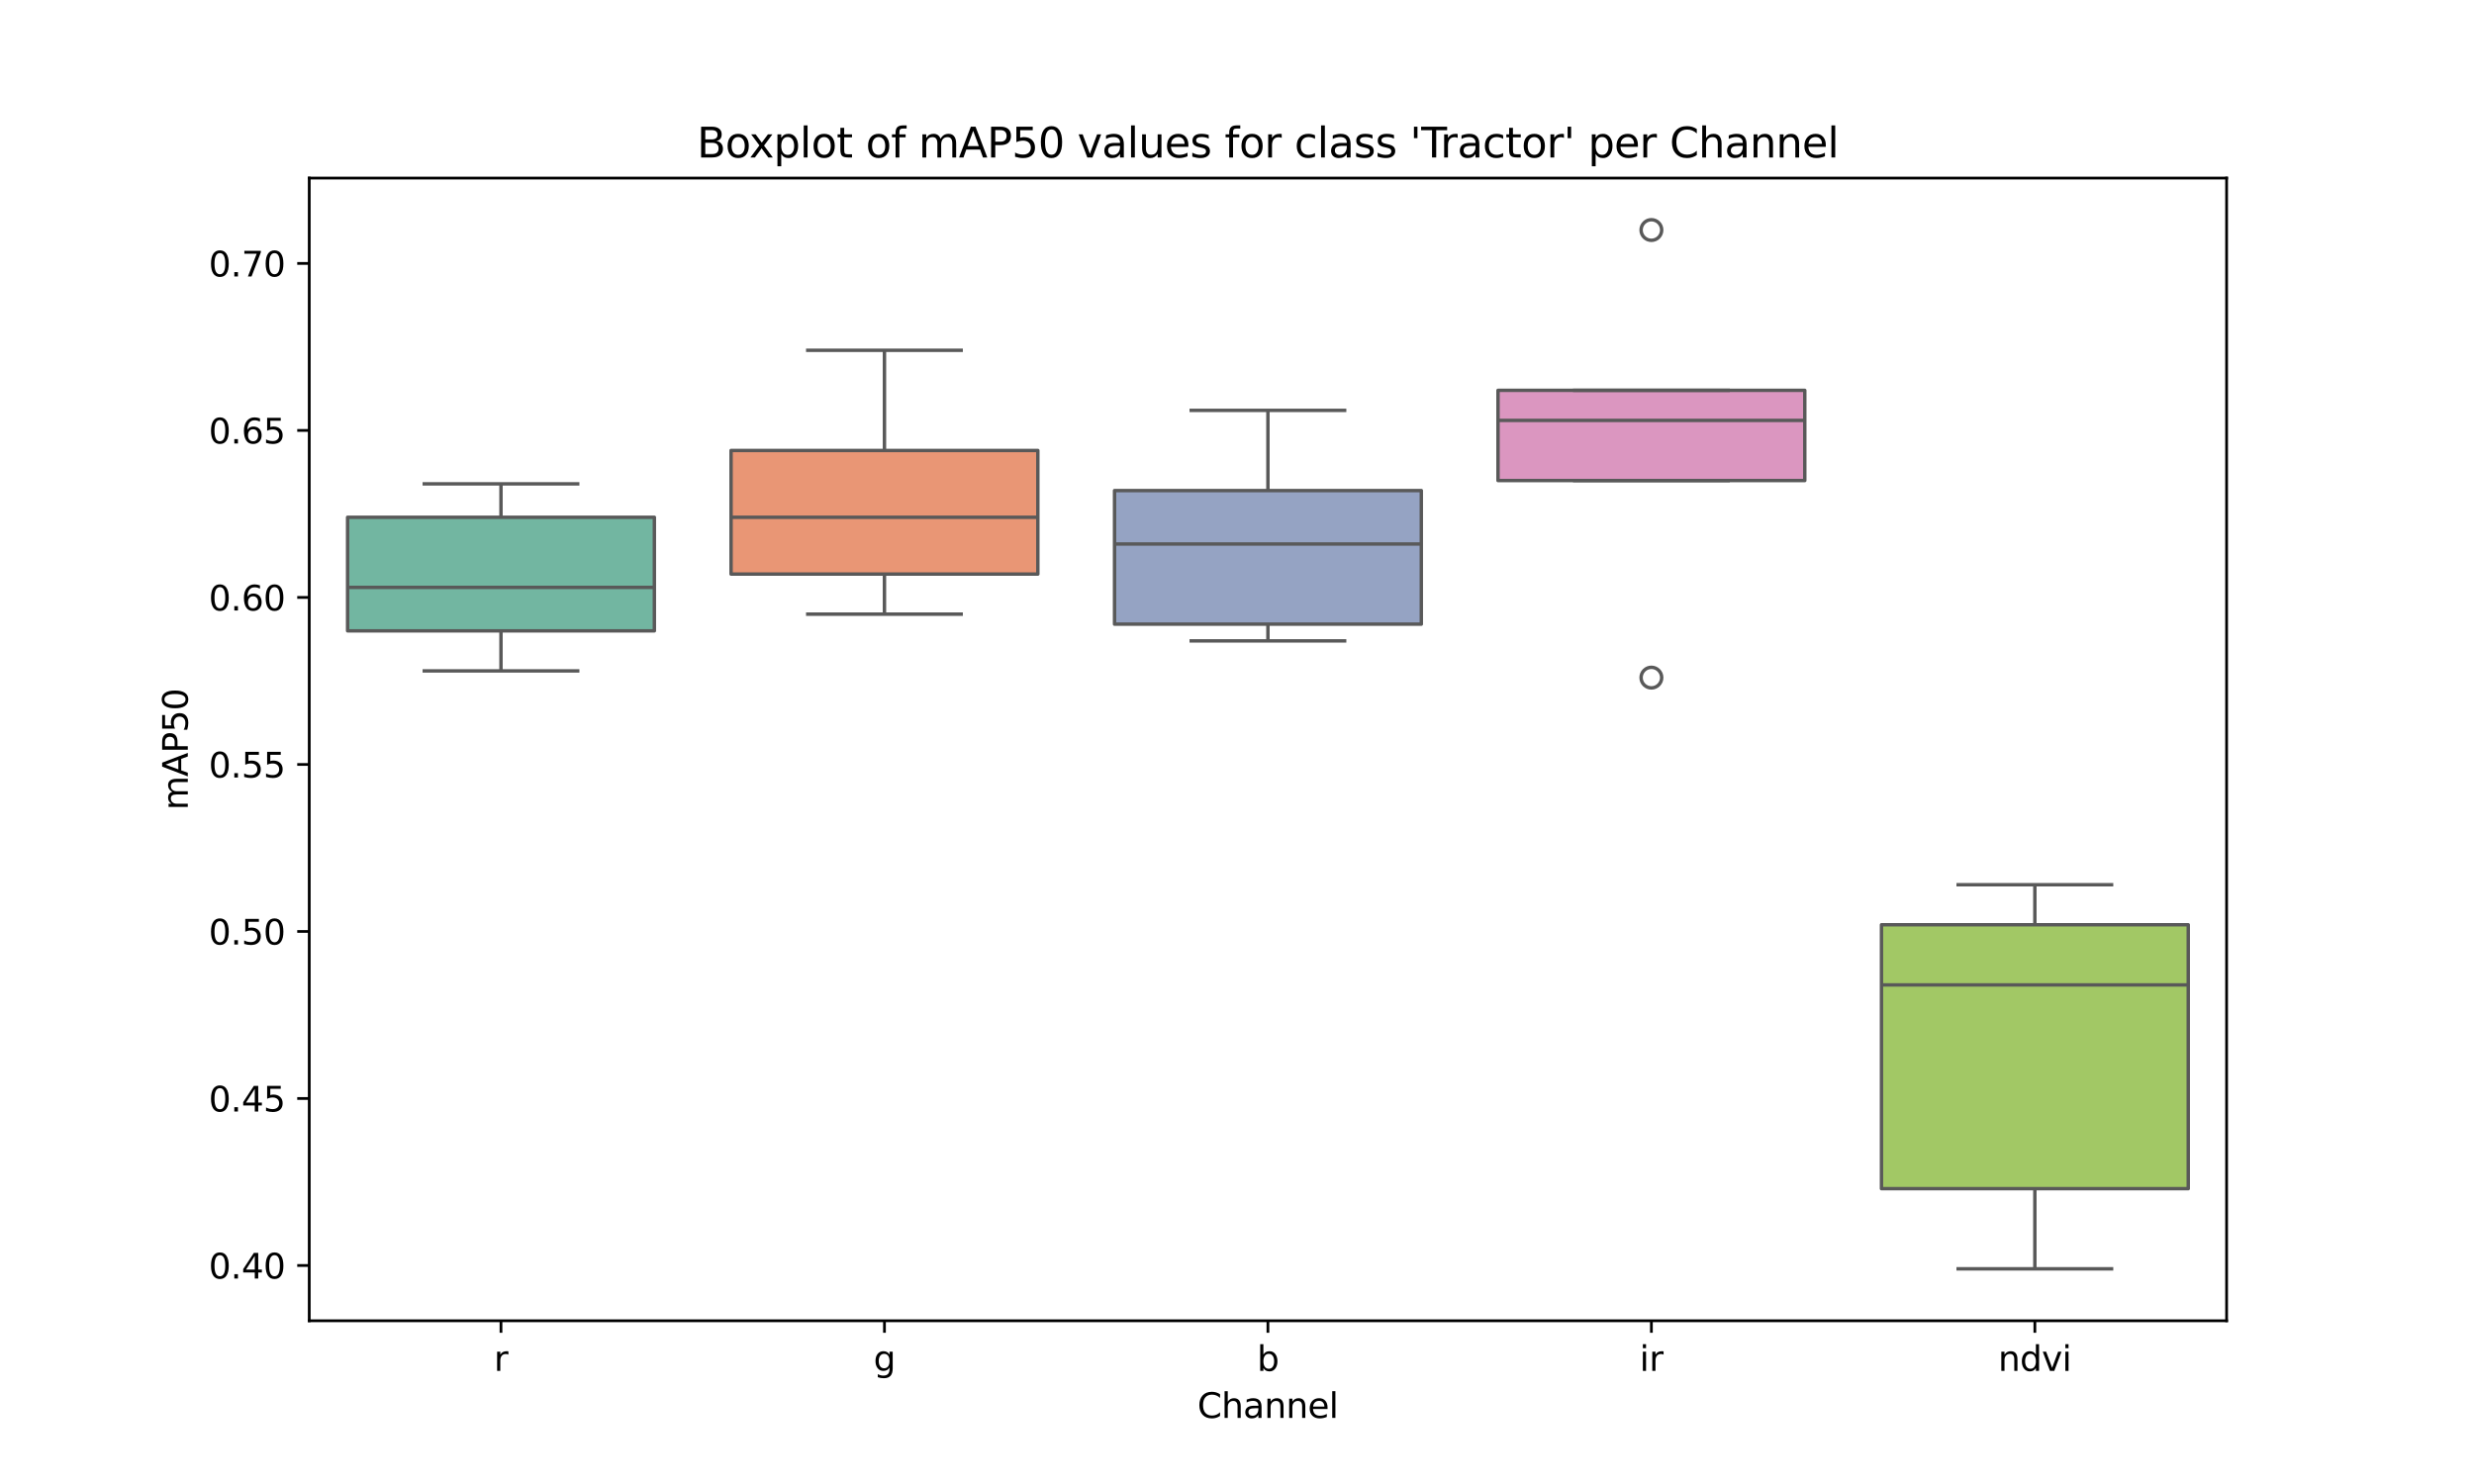 <?xml version="1.0" encoding="utf-8" standalone="no"?>
<!DOCTYPE svg PUBLIC "-//W3C//DTD SVG 1.1//EN"
  "http://www.w3.org/Graphics/SVG/1.1/DTD/svg11.dtd">
<svg xmlns:xlink="http://www.w3.org/1999/xlink" width="720pt" height="432pt" viewBox="0 0 720 432" xmlns="http://www.w3.org/2000/svg" version="1.1">
 <defs>
  <style type="text/css">*{stroke-linejoin: round; stroke-linecap: butt}</style>
 </defs>
 <g id="figure_1">
  <g id="patch_1">
   <path d="M 0 432 
L 720 432 
L 720 0 
L 0 0 
L 0 432 
z
" style="fill: none"/>
  </g>
  <g id="axes_1">
   <g id="patch_2">
    <path d="M 90 384.48 
L 648 384.48 
L 648 51.84 
L 90 51.84 
L 90 384.48 
z
" style="fill: none"/>
   </g>
   <g id="matplotlib.axis_1">
    <g id="xtick_1">
     <g id="line2d_1">
      <defs>
       <path id="m7f1dce694d" d="M 0 0 
L 0 3.5 
" style="stroke: #000000; stroke-width: 0.8"/>
      </defs>
      <g>
       <use xlink:href="#m7f1dce694d" x="145.8" y="384.48" style="stroke: #000000; stroke-width: 0.8"/>
      </g>
     </g>
     <g id="text_1">
      <!-- r -->
      <g transform="translate(143.745 399.078) scale(0.1 -0.1)">
       <defs>
        <path id="DejaVuSans-72" d="M 2631 2963 
Q 2534 3019 2420 3045 
Q 2306 3072 2169 3072 
Q 1681 3072 1420 2755 
Q 1159 2438 1159 1844 
L 1159 0 
L 581 0 
L 581 3500 
L 1159 3500 
L 1159 2956 
Q 1341 3275 1631 3429 
Q 1922 3584 2338 3584 
Q 2397 3584 2469 3576 
Q 2541 3569 2628 3553 
L 2631 2963 
z
" transform="scale(0.016)"/>
       </defs>
       <use xlink:href="#DejaVuSans-72"/>
      </g>
     </g>
    </g>
    <g id="xtick_2">
     <g id="line2d_2">
      <g>
       <use xlink:href="#m7f1dce694d" x="257.4" y="384.48" style="stroke: #000000; stroke-width: 0.8"/>
      </g>
     </g>
     <g id="text_2">
      <!-- g -->
      <g transform="translate(254.226 399.078) scale(0.1 -0.1)">
       <defs>
        <path id="DejaVuSans-67" d="M 2906 1791 
Q 2906 2416 2648 2759 
Q 2391 3103 1925 3103 
Q 1463 3103 1205 2759 
Q 947 2416 947 1791 
Q 947 1169 1205 825 
Q 1463 481 1925 481 
Q 2391 481 2648 825 
Q 2906 1169 2906 1791 
z
M 3481 434 
Q 3481 -459 3084 -895 
Q 2688 -1331 1869 -1331 
Q 1566 -1331 1297 -1286 
Q 1028 -1241 775 -1147 
L 775 -588 
Q 1028 -725 1275 -790 
Q 1522 -856 1778 -856 
Q 2344 -856 2625 -561 
Q 2906 -266 2906 331 
L 2906 616 
Q 2728 306 2450 153 
Q 2172 0 1784 0 
Q 1141 0 747 490 
Q 353 981 353 1791 
Q 353 2603 747 3093 
Q 1141 3584 1784 3584 
Q 2172 3584 2450 3431 
Q 2728 3278 2906 2969 
L 2906 3500 
L 3481 3500 
L 3481 434 
z
" transform="scale(0.016)"/>
       </defs>
       <use xlink:href="#DejaVuSans-67"/>
      </g>
     </g>
    </g>
    <g id="xtick_3">
     <g id="line2d_3">
      <g>
       <use xlink:href="#m7f1dce694d" x="369" y="384.48" style="stroke: #000000; stroke-width: 0.8"/>
      </g>
     </g>
     <g id="text_3">
      <!-- b -->
      <g transform="translate(365.826 399.078) scale(0.1 -0.1)">
       <defs>
        <path id="DejaVuSans-62" d="M 3116 1747 
Q 3116 2381 2855 2742 
Q 2594 3103 2138 3103 
Q 1681 3103 1420 2742 
Q 1159 2381 1159 1747 
Q 1159 1113 1420 752 
Q 1681 391 2138 391 
Q 2594 391 2855 752 
Q 3116 1113 3116 1747 
z
M 1159 2969 
Q 1341 3281 1617 3432 
Q 1894 3584 2278 3584 
Q 2916 3584 3314 3078 
Q 3713 2572 3713 1747 
Q 3713 922 3314 415 
Q 2916 -91 2278 -91 
Q 1894 -91 1617 61 
Q 1341 213 1159 525 
L 1159 0 
L 581 0 
L 581 4863 
L 1159 4863 
L 1159 2969 
z
" transform="scale(0.016)"/>
       </defs>
       <use xlink:href="#DejaVuSans-62"/>
      </g>
     </g>
    </g>
    <g id="xtick_4">
     <g id="line2d_4">
      <g>
       <use xlink:href="#m7f1dce694d" x="480.6" y="384.48" style="stroke: #000000; stroke-width: 0.8"/>
      </g>
     </g>
     <g id="text_4">
      <!-- ir -->
      <g transform="translate(477.155 399.078) scale(0.1 -0.1)">
       <defs>
        <path id="DejaVuSans-69" d="M 603 3500 
L 1178 3500 
L 1178 0 
L 603 0 
L 603 3500 
z
M 603 4863 
L 1178 4863 
L 1178 4134 
L 603 4134 
L 603 4863 
z
" transform="scale(0.016)"/>
       </defs>
       <use xlink:href="#DejaVuSans-69"/>
       <use xlink:href="#DejaVuSans-72" transform="translate(27.783 0)"/>
      </g>
     </g>
    </g>
    <g id="xtick_5">
     <g id="line2d_5">
      <g>
       <use xlink:href="#m7f1dce694d" x="592.2" y="384.48" style="stroke: #000000; stroke-width: 0.8"/>
      </g>
     </g>
     <g id="text_5">
      <!-- ndvi -->
      <g transform="translate(581.509 399.078) scale(0.1 -0.1)">
       <defs>
        <path id="DejaVuSans-6e" d="M 3513 2113 
L 3513 0 
L 2938 0 
L 2938 2094 
Q 2938 2591 2744 2837 
Q 2550 3084 2163 3084 
Q 1697 3084 1428 2787 
Q 1159 2491 1159 1978 
L 1159 0 
L 581 0 
L 581 3500 
L 1159 3500 
L 1159 2956 
Q 1366 3272 1645 3428 
Q 1925 3584 2291 3584 
Q 2894 3584 3203 3211 
Q 3513 2838 3513 2113 
z
" transform="scale(0.016)"/>
        <path id="DejaVuSans-64" d="M 2906 2969 
L 2906 4863 
L 3481 4863 
L 3481 0 
L 2906 0 
L 2906 525 
Q 2725 213 2448 61 
Q 2172 -91 1784 -91 
Q 1150 -91 751 415 
Q 353 922 353 1747 
Q 353 2572 751 3078 
Q 1150 3584 1784 3584 
Q 2172 3584 2448 3432 
Q 2725 3281 2906 2969 
z
M 947 1747 
Q 947 1113 1208 752 
Q 1469 391 1925 391 
Q 2381 391 2643 752 
Q 2906 1113 2906 1747 
Q 2906 2381 2643 2742 
Q 2381 3103 1925 3103 
Q 1469 3103 1208 2742 
Q 947 2381 947 1747 
z
" transform="scale(0.016)"/>
        <path id="DejaVuSans-76" d="M 191 3500 
L 800 3500 
L 1894 563 
L 2988 3500 
L 3597 3500 
L 2284 0 
L 1503 0 
L 191 3500 
z
" transform="scale(0.016)"/>
       </defs>
       <use xlink:href="#DejaVuSans-6e"/>
       <use xlink:href="#DejaVuSans-64" transform="translate(63.379 0)"/>
       <use xlink:href="#DejaVuSans-76" transform="translate(126.855 0)"/>
       <use xlink:href="#DejaVuSans-69" transform="translate(186.035 0)"/>
      </g>
     </g>
    </g>
    <g id="text_6">
     <!-- Channel -->
     <g transform="translate(348.473 412.757) scale(0.1 -0.1)">
      <defs>
       <path id="DejaVuSans-43" d="M 4122 4306 
L 4122 3641 
Q 3803 3938 3442 4084 
Q 3081 4231 2675 4231 
Q 1875 4231 1450 3742 
Q 1025 3253 1025 2328 
Q 1025 1406 1450 917 
Q 1875 428 2675 428 
Q 3081 428 3442 575 
Q 3803 722 4122 1019 
L 4122 359 
Q 3791 134 3420 21 
Q 3050 -91 2638 -91 
Q 1578 -91 968 557 
Q 359 1206 359 2328 
Q 359 3453 968 4101 
Q 1578 4750 2638 4750 
Q 3056 4750 3426 4639 
Q 3797 4528 4122 4306 
z
" transform="scale(0.016)"/>
       <path id="DejaVuSans-68" d="M 3513 2113 
L 3513 0 
L 2938 0 
L 2938 2094 
Q 2938 2591 2744 2837 
Q 2550 3084 2163 3084 
Q 1697 3084 1428 2787 
Q 1159 2491 1159 1978 
L 1159 0 
L 581 0 
L 581 4863 
L 1159 4863 
L 1159 2956 
Q 1366 3272 1645 3428 
Q 1925 3584 2291 3584 
Q 2894 3584 3203 3211 
Q 3513 2838 3513 2113 
z
" transform="scale(0.016)"/>
       <path id="DejaVuSans-61" d="M 2194 1759 
Q 1497 1759 1228 1600 
Q 959 1441 959 1056 
Q 959 750 1161 570 
Q 1363 391 1709 391 
Q 2188 391 2477 730 
Q 2766 1069 2766 1631 
L 2766 1759 
L 2194 1759 
z
M 3341 1997 
L 3341 0 
L 2766 0 
L 2766 531 
Q 2569 213 2275 61 
Q 1981 -91 1556 -91 
Q 1019 -91 701 211 
Q 384 513 384 1019 
Q 384 1609 779 1909 
Q 1175 2209 1959 2209 
L 2766 2209 
L 2766 2266 
Q 2766 2663 2505 2880 
Q 2244 3097 1772 3097 
Q 1472 3097 1187 3025 
Q 903 2953 641 2809 
L 641 3341 
Q 956 3463 1253 3523 
Q 1550 3584 1831 3584 
Q 2591 3584 2966 3190 
Q 3341 2797 3341 1997 
z
" transform="scale(0.016)"/>
       <path id="DejaVuSans-65" d="M 3597 1894 
L 3597 1613 
L 953 1613 
Q 991 1019 1311 708 
Q 1631 397 2203 397 
Q 2534 397 2845 478 
Q 3156 559 3463 722 
L 3463 178 
Q 3153 47 2828 -22 
Q 2503 -91 2169 -91 
Q 1331 -91 842 396 
Q 353 884 353 1716 
Q 353 2575 817 3079 
Q 1281 3584 2069 3584 
Q 2775 3584 3186 3129 
Q 3597 2675 3597 1894 
z
M 3022 2063 
Q 3016 2534 2758 2815 
Q 2500 3097 2075 3097 
Q 1594 3097 1305 2825 
Q 1016 2553 972 2059 
L 3022 2063 
z
" transform="scale(0.016)"/>
       <path id="DejaVuSans-6c" d="M 603 4863 
L 1178 4863 
L 1178 0 
L 603 0 
L 603 4863 
z
" transform="scale(0.016)"/>
      </defs>
      <use xlink:href="#DejaVuSans-43"/>
      <use xlink:href="#DejaVuSans-68" transform="translate(69.824 0)"/>
      <use xlink:href="#DejaVuSans-61" transform="translate(133.203 0)"/>
      <use xlink:href="#DejaVuSans-6e" transform="translate(194.482 0)"/>
      <use xlink:href="#DejaVuSans-6e" transform="translate(257.861 0)"/>
      <use xlink:href="#DejaVuSans-65" transform="translate(321.24 0)"/>
      <use xlink:href="#DejaVuSans-6c" transform="translate(382.764 0)"/>
     </g>
    </g>
   </g>
   <g id="matplotlib.axis_2">
    <g id="ytick_1">
     <g id="line2d_6">
      <defs>
       <path id="me328eb3f9d" d="M 0 0 
L -3.5 0 
" style="stroke: #000000; stroke-width: 0.8"/>
      </defs>
      <g>
       <use xlink:href="#me328eb3f9d" x="90" y="368.388" style="stroke: #000000; stroke-width: 0.8"/>
      </g>
     </g>
     <g id="text_7">
      <!-- 0.40 -->
      <g transform="translate(60.734 372.187) scale(0.1 -0.1)">
       <defs>
        <path id="DejaVuSans-30" d="M 2034 4250 
Q 1547 4250 1301 3770 
Q 1056 3291 1056 2328 
Q 1056 1369 1301 889 
Q 1547 409 2034 409 
Q 2525 409 2770 889 
Q 3016 1369 3016 2328 
Q 3016 3291 2770 3770 
Q 2525 4250 2034 4250 
z
M 2034 4750 
Q 2819 4750 3233 4129 
Q 3647 3509 3647 2328 
Q 3647 1150 3233 529 
Q 2819 -91 2034 -91 
Q 1250 -91 836 529 
Q 422 1150 422 2328 
Q 422 3509 836 4129 
Q 1250 4750 2034 4750 
z
" transform="scale(0.016)"/>
        <path id="DejaVuSans-2e" d="M 684 794 
L 1344 794 
L 1344 0 
L 684 0 
L 684 794 
z
" transform="scale(0.016)"/>
        <path id="DejaVuSans-34" d="M 2419 4116 
L 825 1625 
L 2419 1625 
L 2419 4116 
z
M 2253 4666 
L 3047 4666 
L 3047 1625 
L 3713 1625 
L 3713 1100 
L 3047 1100 
L 3047 0 
L 2419 0 
L 2419 1100 
L 313 1100 
L 313 1709 
L 2253 4666 
z
" transform="scale(0.016)"/>
       </defs>
       <use xlink:href="#DejaVuSans-30"/>
       <use xlink:href="#DejaVuSans-2e" transform="translate(63.623 0)"/>
       <use xlink:href="#DejaVuSans-34" transform="translate(95.41 0)"/>
       <use xlink:href="#DejaVuSans-30" transform="translate(159.033 0)"/>
      </g>
     </g>
    </g>
    <g id="ytick_2">
     <g id="line2d_7">
      <g>
       <use xlink:href="#me328eb3f9d" x="90" y="319.77" style="stroke: #000000; stroke-width: 0.8"/>
      </g>
     </g>
     <g id="text_8">
      <!-- 0.45 -->
      <g transform="translate(60.734 323.57) scale(0.1 -0.1)">
       <defs>
        <path id="DejaVuSans-35" d="M 691 4666 
L 3169 4666 
L 3169 4134 
L 1269 4134 
L 1269 2991 
Q 1406 3038 1543 3061 
Q 1681 3084 1819 3084 
Q 2600 3084 3056 2656 
Q 3513 2228 3513 1497 
Q 3513 744 3044 326 
Q 2575 -91 1722 -91 
Q 1428 -91 1123 -41 
Q 819 9 494 109 
L 494 744 
Q 775 591 1075 516 
Q 1375 441 1709 441 
Q 2250 441 2565 725 
Q 2881 1009 2881 1497 
Q 2881 1984 2565 2268 
Q 2250 2553 1709 2553 
Q 1456 2553 1204 2497 
Q 953 2441 691 2322 
L 691 4666 
z
" transform="scale(0.016)"/>
       </defs>
       <use xlink:href="#DejaVuSans-30"/>
       <use xlink:href="#DejaVuSans-2e" transform="translate(63.623 0)"/>
       <use xlink:href="#DejaVuSans-34" transform="translate(95.41 0)"/>
       <use xlink:href="#DejaVuSans-35" transform="translate(159.033 0)"/>
      </g>
     </g>
    </g>
    <g id="ytick_3">
     <g id="line2d_8">
      <g>
       <use xlink:href="#me328eb3f9d" x="90" y="271.153" style="stroke: #000000; stroke-width: 0.8"/>
      </g>
     </g>
     <g id="text_9">
      <!-- 0.50 -->
      <g transform="translate(60.734 274.952) scale(0.1 -0.1)">
       <use xlink:href="#DejaVuSans-30"/>
       <use xlink:href="#DejaVuSans-2e" transform="translate(63.623 0)"/>
       <use xlink:href="#DejaVuSans-35" transform="translate(95.41 0)"/>
       <use xlink:href="#DejaVuSans-30" transform="translate(159.033 0)"/>
      </g>
     </g>
    </g>
    <g id="ytick_4">
     <g id="line2d_9">
      <g>
       <use xlink:href="#me328eb3f9d" x="90" y="222.536" style="stroke: #000000; stroke-width: 0.8"/>
      </g>
     </g>
     <g id="text_10">
      <!-- 0.55 -->
      <g transform="translate(60.734 226.335) scale(0.1 -0.1)">
       <use xlink:href="#DejaVuSans-30"/>
       <use xlink:href="#DejaVuSans-2e" transform="translate(63.623 0)"/>
       <use xlink:href="#DejaVuSans-35" transform="translate(95.41 0)"/>
       <use xlink:href="#DejaVuSans-35" transform="translate(159.033 0)"/>
      </g>
     </g>
    </g>
    <g id="ytick_5">
     <g id="line2d_10">
      <g>
       <use xlink:href="#me328eb3f9d" x="90" y="173.918" style="stroke: #000000; stroke-width: 0.8"/>
      </g>
     </g>
     <g id="text_11">
      <!-- 0.60 -->
      <g transform="translate(60.734 177.717) scale(0.1 -0.1)">
       <defs>
        <path id="DejaVuSans-36" d="M 2113 2584 
Q 1688 2584 1439 2293 
Q 1191 2003 1191 1497 
Q 1191 994 1439 701 
Q 1688 409 2113 409 
Q 2538 409 2786 701 
Q 3034 994 3034 1497 
Q 3034 2003 2786 2293 
Q 2538 2584 2113 2584 
z
M 3366 4563 
L 3366 3988 
Q 3128 4100 2886 4159 
Q 2644 4219 2406 4219 
Q 1781 4219 1451 3797 
Q 1122 3375 1075 2522 
Q 1259 2794 1537 2939 
Q 1816 3084 2150 3084 
Q 2853 3084 3261 2657 
Q 3669 2231 3669 1497 
Q 3669 778 3244 343 
Q 2819 -91 2113 -91 
Q 1303 -91 875 529 
Q 447 1150 447 2328 
Q 447 3434 972 4092 
Q 1497 4750 2381 4750 
Q 2619 4750 2861 4703 
Q 3103 4656 3366 4563 
z
" transform="scale(0.016)"/>
       </defs>
       <use xlink:href="#DejaVuSans-30"/>
       <use xlink:href="#DejaVuSans-2e" transform="translate(63.623 0)"/>
       <use xlink:href="#DejaVuSans-36" transform="translate(95.41 0)"/>
       <use xlink:href="#DejaVuSans-30" transform="translate(159.033 0)"/>
      </g>
     </g>
    </g>
    <g id="ytick_6">
     <g id="line2d_11">
      <g>
       <use xlink:href="#me328eb3f9d" x="90" y="125.301" style="stroke: #000000; stroke-width: 0.8"/>
      </g>
     </g>
     <g id="text_12">
      <!-- 0.65 -->
      <g transform="translate(60.734 129.1) scale(0.1 -0.1)">
       <use xlink:href="#DejaVuSans-30"/>
       <use xlink:href="#DejaVuSans-2e" transform="translate(63.623 0)"/>
       <use xlink:href="#DejaVuSans-36" transform="translate(95.41 0)"/>
       <use xlink:href="#DejaVuSans-35" transform="translate(159.033 0)"/>
      </g>
     </g>
    </g>
    <g id="ytick_7">
     <g id="line2d_12">
      <g>
       <use xlink:href="#me328eb3f9d" x="90" y="76.683" style="stroke: #000000; stroke-width: 0.8"/>
      </g>
     </g>
     <g id="text_13">
      <!-- 0.70 -->
      <g transform="translate(60.734 80.483) scale(0.1 -0.1)">
       <defs>
        <path id="DejaVuSans-37" d="M 525 4666 
L 3525 4666 
L 3525 4397 
L 1831 0 
L 1172 0 
L 2766 4134 
L 525 4134 
L 525 4666 
z
" transform="scale(0.016)"/>
       </defs>
       <use xlink:href="#DejaVuSans-30"/>
       <use xlink:href="#DejaVuSans-2e" transform="translate(63.623 0)"/>
       <use xlink:href="#DejaVuSans-37" transform="translate(95.41 0)"/>
       <use xlink:href="#DejaVuSans-30" transform="translate(159.033 0)"/>
      </g>
     </g>
    </g>
    <g id="text_14">
     <!-- mAP50 -->
     <g transform="translate(54.655 235.828) rotate(-90) scale(0.1 -0.1)">
      <defs>
       <path id="DejaVuSans-6d" d="M 3328 2828 
Q 3544 3216 3844 3400 
Q 4144 3584 4550 3584 
Q 5097 3584 5394 3201 
Q 5691 2819 5691 2113 
L 5691 0 
L 5113 0 
L 5113 2094 
Q 5113 2597 4934 2840 
Q 4756 3084 4391 3084 
Q 3944 3084 3684 2787 
Q 3425 2491 3425 1978 
L 3425 0 
L 2847 0 
L 2847 2094 
Q 2847 2600 2669 2842 
Q 2491 3084 2119 3084 
Q 1678 3084 1418 2786 
Q 1159 2488 1159 1978 
L 1159 0 
L 581 0 
L 581 3500 
L 1159 3500 
L 1159 2956 
Q 1356 3278 1631 3431 
Q 1906 3584 2284 3584 
Q 2666 3584 2933 3390 
Q 3200 3197 3328 2828 
z
" transform="scale(0.016)"/>
       <path id="DejaVuSans-41" d="M 2188 4044 
L 1331 1722 
L 3047 1722 
L 2188 4044 
z
M 1831 4666 
L 2547 4666 
L 4325 0 
L 3669 0 
L 3244 1197 
L 1141 1197 
L 716 0 
L 50 0 
L 1831 4666 
z
" transform="scale(0.016)"/>
       <path id="DejaVuSans-50" d="M 1259 4147 
L 1259 2394 
L 2053 2394 
Q 2494 2394 2734 2622 
Q 2975 2850 2975 3272 
Q 2975 3691 2734 3919 
Q 2494 4147 2053 4147 
L 1259 4147 
z
M 628 4666 
L 2053 4666 
Q 2838 4666 3239 4311 
Q 3641 3956 3641 3272 
Q 3641 2581 3239 2228 
Q 2838 1875 2053 1875 
L 1259 1875 
L 1259 0 
L 628 0 
L 628 4666 
z
" transform="scale(0.016)"/>
      </defs>
      <use xlink:href="#DejaVuSans-6d"/>
      <use xlink:href="#DejaVuSans-41" transform="translate(97.412 0)"/>
      <use xlink:href="#DejaVuSans-50" transform="translate(165.82 0)"/>
      <use xlink:href="#DejaVuSans-35" transform="translate(226.123 0)"/>
      <use xlink:href="#DejaVuSans-30" transform="translate(289.746 0)"/>
     </g>
    </g>
   </g>
   <g id="patch_3">
    <path d="M 101.16 183.642 
L 190.44 183.642 
L 190.44 150.582 
L 101.16 150.582 
L 101.16 183.642 
z
" clip-path="url(#pca22d97233)" style="fill: #72b6a1; stroke: #595959; stroke-linejoin: miter"/>
   </g>
   <g id="line2d_13">
    <path d="M 145.8 183.642 
L 145.8 195.31 
" clip-path="url(#pca22d97233)" style="fill: none; stroke: #595959"/>
   </g>
   <g id="line2d_14">
    <path d="M 145.8 150.582 
L 145.8 140.858 
" clip-path="url(#pca22d97233)" style="fill: none; stroke: #595959"/>
   </g>
   <g id="line2d_15">
    <path d="M 123.48 195.31 
L 168.12 195.31 
" clip-path="url(#pca22d97233)" style="fill: none; stroke: #595959; stroke-linecap: square"/>
   </g>
   <g id="line2d_16">
    <path d="M 123.48 140.858 
L 168.12 140.858 
" clip-path="url(#pca22d97233)" style="fill: none; stroke: #595959; stroke-linecap: square"/>
   </g>
   <g id="line2d_17"/>
   <g id="patch_4">
    <path d="M 212.76 167.112 
L 302.04 167.112 
L 302.04 131.135 
L 212.76 131.135 
L 212.76 167.112 
z
" clip-path="url(#pca22d97233)" style="fill: #e99675; stroke: #595959; stroke-linejoin: miter"/>
   </g>
   <g id="line2d_18">
    <path d="M 257.4 167.112 
L 257.4 178.78 
" clip-path="url(#pca22d97233)" style="fill: none; stroke: #595959"/>
   </g>
   <g id="line2d_19">
    <path d="M 257.4 131.135 
L 257.4 101.965 
" clip-path="url(#pca22d97233)" style="fill: none; stroke: #595959"/>
   </g>
   <g id="line2d_20">
    <path d="M 235.08 178.78 
L 279.72 178.78 
" clip-path="url(#pca22d97233)" style="fill: none; stroke: #595959; stroke-linecap: square"/>
   </g>
   <g id="line2d_21">
    <path d="M 235.08 101.965 
L 279.72 101.965 
" clip-path="url(#pca22d97233)" style="fill: none; stroke: #595959; stroke-linecap: square"/>
   </g>
   <g id="line2d_22"/>
   <g id="patch_5">
    <path d="M 324.36 181.697 
L 413.64 181.697 
L 413.64 142.803 
L 324.36 142.803 
L 324.36 181.697 
z
" clip-path="url(#pca22d97233)" style="fill: #95a3c3; stroke: #595959; stroke-linejoin: miter"/>
   </g>
   <g id="line2d_23">
    <path d="M 369 181.697 
L 369 186.559 
" clip-path="url(#pca22d97233)" style="fill: none; stroke: #595959"/>
   </g>
   <g id="line2d_24">
    <path d="M 369 142.803 
L 369 119.467 
" clip-path="url(#pca22d97233)" style="fill: none; stroke: #595959"/>
   </g>
   <g id="line2d_25">
    <path d="M 346.68 186.559 
L 391.32 186.559 
" clip-path="url(#pca22d97233)" style="fill: none; stroke: #595959; stroke-linecap: square"/>
   </g>
   <g id="line2d_26">
    <path d="M 346.68 119.467 
L 391.32 119.467 
" clip-path="url(#pca22d97233)" style="fill: none; stroke: #595959; stroke-linecap: square"/>
   </g>
   <g id="line2d_27"/>
   <g id="patch_6">
    <path d="M 435.96 139.886 
L 525.24 139.886 
L 525.24 113.633 
L 435.96 113.633 
L 435.96 139.886 
z
" clip-path="url(#pca22d97233)" style="fill: #db96c0; stroke: #595959; stroke-linejoin: miter"/>
   </g>
   <g id="line2d_28">
    <path d="M 480.6 139.886 
L 480.6 139.886 
" clip-path="url(#pca22d97233)" style="fill: none; stroke: #595959"/>
   </g>
   <g id="line2d_29">
    <path d="M 480.6 113.633 
L 480.6 113.633 
" clip-path="url(#pca22d97233)" style="fill: none; stroke: #595959"/>
   </g>
   <g id="line2d_30">
    <path d="M 458.28 139.886 
L 502.92 139.886 
" clip-path="url(#pca22d97233)" style="fill: none; stroke: #595959; stroke-linecap: square"/>
   </g>
   <g id="line2d_31">
    <path d="M 458.28 113.633 
L 502.92 113.633 
" clip-path="url(#pca22d97233)" style="fill: none; stroke: #595959; stroke-linecap: square"/>
   </g>
   <g id="line2d_32">
    <defs>
     <path id="m6e9175b9f6" d="M 0 3 
C 0.796 3 1.559 2.684 2.121 2.121 
C 2.684 1.559 3 0.796 3 0 
C 3 -0.796 2.684 -1.559 2.121 -2.121 
C 1.559 -2.684 0.796 -3 0 -3 
C -0.796 -3 -1.559 -2.684 -2.121 -2.121 
C -2.684 -1.559 -3 -0.796 -3 0 
C -3 0.796 -2.684 1.559 -2.121 2.121 
C -1.559 2.684 -0.796 3 0 3 
z
" style="stroke: #595959"/>
    </defs>
    <g clip-path="url(#pca22d97233)">
     <use xlink:href="#m6e9175b9f6" x="480.6" y="197.255" style="fill-opacity: 0; stroke: #595959"/>
     <use xlink:href="#m6e9175b9f6" x="480.6" y="66.96" style="fill-opacity: 0; stroke: #595959"/>
    </g>
   </g>
   <g id="patch_7">
    <path d="M 547.56 346.024 
L 636.84 346.024 
L 636.84 269.208 
L 547.56 269.208 
L 547.56 346.024 
z
" clip-path="url(#pca22d97233)" style="fill: #a2c865; stroke: #595959; stroke-linejoin: miter"/>
   </g>
   <g id="line2d_33">
    <path d="M 592.2 346.024 
L 592.2 369.36 
" clip-path="url(#pca22d97233)" style="fill: none; stroke: #595959"/>
   </g>
   <g id="line2d_34">
    <path d="M 592.2 269.208 
L 592.2 257.54 
" clip-path="url(#pca22d97233)" style="fill: none; stroke: #595959"/>
   </g>
   <g id="line2d_35">
    <path d="M 569.88 369.36 
L 614.52 369.36 
" clip-path="url(#pca22d97233)" style="fill: none; stroke: #595959; stroke-linecap: square"/>
   </g>
   <g id="line2d_36">
    <path d="M 569.88 257.54 
L 614.52 257.54 
" clip-path="url(#pca22d97233)" style="fill: none; stroke: #595959; stroke-linecap: square"/>
   </g>
   <g id="line2d_37"/>
   <g id="line2d_38">
    <path d="M 101.16 171.001 
L 190.44 171.001 
" clip-path="url(#pca22d97233)" style="fill: none; stroke: #595959"/>
   </g>
   <g id="line2d_39">
    <path d="M 212.76 150.582 
L 302.04 150.582 
" clip-path="url(#pca22d97233)" style="fill: none; stroke: #595959"/>
   </g>
   <g id="line2d_40">
    <path d="M 324.36 158.361 
L 413.64 158.361 
" clip-path="url(#pca22d97233)" style="fill: none; stroke: #595959"/>
   </g>
   <g id="line2d_41">
    <path d="M 435.96 122.384 
L 525.24 122.384 
" clip-path="url(#pca22d97233)" style="fill: none; stroke: #595959"/>
   </g>
   <g id="line2d_42">
    <path d="M 547.56 286.71 
L 636.84 286.71 
" clip-path="url(#pca22d97233)" style="fill: none; stroke: #595959"/>
   </g>
   <g id="patch_8">
    <path d="M 90 384.48 
L 90 51.84 
" style="fill: none; stroke: #000000; stroke-width: 0.8; stroke-linejoin: miter; stroke-linecap: square"/>
   </g>
   <g id="patch_9">
    <path d="M 648 384.48 
L 648 51.84 
" style="fill: none; stroke: #000000; stroke-width: 0.8; stroke-linejoin: miter; stroke-linecap: square"/>
   </g>
   <g id="patch_10">
    <path d="M 90 384.48 
L 648 384.48 
" style="fill: none; stroke: #000000; stroke-width: 0.8; stroke-linejoin: miter; stroke-linecap: square"/>
   </g>
   <g id="patch_11">
    <path d="M 90 51.84 
L 648 51.84 
" style="fill: none; stroke: #000000; stroke-width: 0.8; stroke-linejoin: miter; stroke-linecap: square"/>
   </g>
   <g id="text_15">
    <!-- Boxplot of mAP50 values for class 'Tractor' per Channel -->
    <g transform="translate(202.839 45.84) scale(0.12 -0.12)">
     <defs>
      <path id="DejaVuSans-42" d="M 1259 2228 
L 1259 519 
L 2272 519 
Q 2781 519 3026 730 
Q 3272 941 3272 1375 
Q 3272 1813 3026 2020 
Q 2781 2228 2272 2228 
L 1259 2228 
z
M 1259 4147 
L 1259 2741 
L 2194 2741 
Q 2656 2741 2882 2914 
Q 3109 3088 3109 3444 
Q 3109 3797 2882 3972 
Q 2656 4147 2194 4147 
L 1259 4147 
z
M 628 4666 
L 2241 4666 
Q 2963 4666 3353 4366 
Q 3744 4066 3744 3513 
Q 3744 3084 3544 2831 
Q 3344 2578 2956 2516 
Q 3422 2416 3680 2098 
Q 3938 1781 3938 1306 
Q 3938 681 3513 340 
Q 3088 0 2303 0 
L 628 0 
L 628 4666 
z
" transform="scale(0.016)"/>
      <path id="DejaVuSans-6f" d="M 1959 3097 
Q 1497 3097 1228 2736 
Q 959 2375 959 1747 
Q 959 1119 1226 758 
Q 1494 397 1959 397 
Q 2419 397 2687 759 
Q 2956 1122 2956 1747 
Q 2956 2369 2687 2733 
Q 2419 3097 1959 3097 
z
M 1959 3584 
Q 2709 3584 3137 3096 
Q 3566 2609 3566 1747 
Q 3566 888 3137 398 
Q 2709 -91 1959 -91 
Q 1206 -91 779 398 
Q 353 888 353 1747 
Q 353 2609 779 3096 
Q 1206 3584 1959 3584 
z
" transform="scale(0.016)"/>
      <path id="DejaVuSans-78" d="M 3513 3500 
L 2247 1797 
L 3578 0 
L 2900 0 
L 1881 1375 
L 863 0 
L 184 0 
L 1544 1831 
L 300 3500 
L 978 3500 
L 1906 2253 
L 2834 3500 
L 3513 3500 
z
" transform="scale(0.016)"/>
      <path id="DejaVuSans-70" d="M 1159 525 
L 1159 -1331 
L 581 -1331 
L 581 3500 
L 1159 3500 
L 1159 2969 
Q 1341 3281 1617 3432 
Q 1894 3584 2278 3584 
Q 2916 3584 3314 3078 
Q 3713 2572 3713 1747 
Q 3713 922 3314 415 
Q 2916 -91 2278 -91 
Q 1894 -91 1617 61 
Q 1341 213 1159 525 
z
M 3116 1747 
Q 3116 2381 2855 2742 
Q 2594 3103 2138 3103 
Q 1681 3103 1420 2742 
Q 1159 2381 1159 1747 
Q 1159 1113 1420 752 
Q 1681 391 2138 391 
Q 2594 391 2855 752 
Q 3116 1113 3116 1747 
z
" transform="scale(0.016)"/>
      <path id="DejaVuSans-74" d="M 1172 4494 
L 1172 3500 
L 2356 3500 
L 2356 3053 
L 1172 3053 
L 1172 1153 
Q 1172 725 1289 603 
Q 1406 481 1766 481 
L 2356 481 
L 2356 0 
L 1766 0 
Q 1100 0 847 248 
Q 594 497 594 1153 
L 594 3053 
L 172 3053 
L 172 3500 
L 594 3500 
L 594 4494 
L 1172 4494 
z
" transform="scale(0.016)"/>
      <path id="DejaVuSans-20" transform="scale(0.016)"/>
      <path id="DejaVuSans-66" d="M 2375 4863 
L 2375 4384 
L 1825 4384 
Q 1516 4384 1395 4259 
Q 1275 4134 1275 3809 
L 1275 3500 
L 2222 3500 
L 2222 3053 
L 1275 3053 
L 1275 0 
L 697 0 
L 697 3053 
L 147 3053 
L 147 3500 
L 697 3500 
L 697 3744 
Q 697 4328 969 4595 
Q 1241 4863 1831 4863 
L 2375 4863 
z
" transform="scale(0.016)"/>
      <path id="DejaVuSans-75" d="M 544 1381 
L 544 3500 
L 1119 3500 
L 1119 1403 
Q 1119 906 1312 657 
Q 1506 409 1894 409 
Q 2359 409 2629 706 
Q 2900 1003 2900 1516 
L 2900 3500 
L 3475 3500 
L 3475 0 
L 2900 0 
L 2900 538 
Q 2691 219 2414 64 
Q 2138 -91 1772 -91 
Q 1169 -91 856 284 
Q 544 659 544 1381 
z
M 1991 3584 
L 1991 3584 
z
" transform="scale(0.016)"/>
      <path id="DejaVuSans-73" d="M 2834 3397 
L 2834 2853 
Q 2591 2978 2328 3040 
Q 2066 3103 1784 3103 
Q 1356 3103 1142 2972 
Q 928 2841 928 2578 
Q 928 2378 1081 2264 
Q 1234 2150 1697 2047 
L 1894 2003 
Q 2506 1872 2764 1633 
Q 3022 1394 3022 966 
Q 3022 478 2636 193 
Q 2250 -91 1575 -91 
Q 1294 -91 989 -36 
Q 684 19 347 128 
L 347 722 
Q 666 556 975 473 
Q 1284 391 1588 391 
Q 1994 391 2212 530 
Q 2431 669 2431 922 
Q 2431 1156 2273 1281 
Q 2116 1406 1581 1522 
L 1381 1569 
Q 847 1681 609 1914 
Q 372 2147 372 2553 
Q 372 3047 722 3315 
Q 1072 3584 1716 3584 
Q 2034 3584 2315 3537 
Q 2597 3491 2834 3397 
z
" transform="scale(0.016)"/>
      <path id="DejaVuSans-63" d="M 3122 3366 
L 3122 2828 
Q 2878 2963 2633 3030 
Q 2388 3097 2138 3097 
Q 1578 3097 1268 2742 
Q 959 2388 959 1747 
Q 959 1106 1268 751 
Q 1578 397 2138 397 
Q 2388 397 2633 464 
Q 2878 531 3122 666 
L 3122 134 
Q 2881 22 2623 -34 
Q 2366 -91 2075 -91 
Q 1284 -91 818 406 
Q 353 903 353 1747 
Q 353 2603 823 3093 
Q 1294 3584 2113 3584 
Q 2378 3584 2631 3529 
Q 2884 3475 3122 3366 
z
" transform="scale(0.016)"/>
      <path id="DejaVuSans-27" d="M 1147 4666 
L 1147 2931 
L 616 2931 
L 616 4666 
L 1147 4666 
z
" transform="scale(0.016)"/>
      <path id="DejaVuSans-54" d="M -19 4666 
L 3928 4666 
L 3928 4134 
L 2272 4134 
L 2272 0 
L 1638 0 
L 1638 4134 
L -19 4134 
L -19 4666 
z
" transform="scale(0.016)"/>
     </defs>
     <use xlink:href="#DejaVuSans-42"/>
     <use xlink:href="#DejaVuSans-6f" transform="translate(68.604 0)"/>
     <use xlink:href="#DejaVuSans-78" transform="translate(126.66 0)"/>
     <use xlink:href="#DejaVuSans-70" transform="translate(185.84 0)"/>
     <use xlink:href="#DejaVuSans-6c" transform="translate(249.316 0)"/>
     <use xlink:href="#DejaVuSans-6f" transform="translate(277.1 0)"/>
     <use xlink:href="#DejaVuSans-74" transform="translate(338.281 0)"/>
     <use xlink:href="#DejaVuSans-20" transform="translate(377.49 0)"/>
     <use xlink:href="#DejaVuSans-6f" transform="translate(409.277 0)"/>
     <use xlink:href="#DejaVuSans-66" transform="translate(470.459 0)"/>
     <use xlink:href="#DejaVuSans-20" transform="translate(505.664 0)"/>
     <use xlink:href="#DejaVuSans-6d" transform="translate(537.451 0)"/>
     <use xlink:href="#DejaVuSans-41" transform="translate(634.863 0)"/>
     <use xlink:href="#DejaVuSans-50" transform="translate(703.271 0)"/>
     <use xlink:href="#DejaVuSans-35" transform="translate(763.574 0)"/>
     <use xlink:href="#DejaVuSans-30" transform="translate(827.197 0)"/>
     <use xlink:href="#DejaVuSans-20" transform="translate(890.82 0)"/>
     <use xlink:href="#DejaVuSans-76" transform="translate(922.607 0)"/>
     <use xlink:href="#DejaVuSans-61" transform="translate(981.787 0)"/>
     <use xlink:href="#DejaVuSans-6c" transform="translate(1043.066 0)"/>
     <use xlink:href="#DejaVuSans-75" transform="translate(1070.85 0)"/>
     <use xlink:href="#DejaVuSans-65" transform="translate(1134.229 0)"/>
     <use xlink:href="#DejaVuSans-73" transform="translate(1195.752 0)"/>
     <use xlink:href="#DejaVuSans-20" transform="translate(1247.852 0)"/>
     <use xlink:href="#DejaVuSans-66" transform="translate(1279.639 0)"/>
     <use xlink:href="#DejaVuSans-6f" transform="translate(1314.844 0)"/>
     <use xlink:href="#DejaVuSans-72" transform="translate(1376.025 0)"/>
     <use xlink:href="#DejaVuSans-20" transform="translate(1417.139 0)"/>
     <use xlink:href="#DejaVuSans-63" transform="translate(1448.926 0)"/>
     <use xlink:href="#DejaVuSans-6c" transform="translate(1503.906 0)"/>
     <use xlink:href="#DejaVuSans-61" transform="translate(1531.689 0)"/>
     <use xlink:href="#DejaVuSans-73" transform="translate(1592.969 0)"/>
     <use xlink:href="#DejaVuSans-73" transform="translate(1645.068 0)"/>
     <use xlink:href="#DejaVuSans-20" transform="translate(1697.168 0)"/>
     <use xlink:href="#DejaVuSans-27" transform="translate(1728.955 0)"/>
     <use xlink:href="#DejaVuSans-54" transform="translate(1756.445 0)"/>
     <use xlink:href="#DejaVuSans-72" transform="translate(1802.779 0)"/>
     <use xlink:href="#DejaVuSans-61" transform="translate(1843.893 0)"/>
     <use xlink:href="#DejaVuSans-63" transform="translate(1905.172 0)"/>
     <use xlink:href="#DejaVuSans-74" transform="translate(1960.152 0)"/>
     <use xlink:href="#DejaVuSans-6f" transform="translate(1999.361 0)"/>
     <use xlink:href="#DejaVuSans-72" transform="translate(2060.543 0)"/>
     <use xlink:href="#DejaVuSans-27" transform="translate(2101.656 0)"/>
     <use xlink:href="#DejaVuSans-20" transform="translate(2129.146 0)"/>
     <use xlink:href="#DejaVuSans-70" transform="translate(2160.934 0)"/>
     <use xlink:href="#DejaVuSans-65" transform="translate(2224.41 0)"/>
     <use xlink:href="#DejaVuSans-72" transform="translate(2285.934 0)"/>
     <use xlink:href="#DejaVuSans-20" transform="translate(2327.047 0)"/>
     <use xlink:href="#DejaVuSans-43" transform="translate(2358.834 0)"/>
     <use xlink:href="#DejaVuSans-68" transform="translate(2428.658 0)"/>
     <use xlink:href="#DejaVuSans-61" transform="translate(2492.037 0)"/>
     <use xlink:href="#DejaVuSans-6e" transform="translate(2553.316 0)"/>
     <use xlink:href="#DejaVuSans-6e" transform="translate(2616.695 0)"/>
     <use xlink:href="#DejaVuSans-65" transform="translate(2680.074 0)"/>
     <use xlink:href="#DejaVuSans-6c" transform="translate(2741.598 0)"/>
    </g>
   </g>
  </g>
 </g>
 <defs>
  <clipPath id="pca22d97233">
   <rect x="90" y="51.84" width="558" height="332.64"/>
  </clipPath>
 </defs>
</svg>
